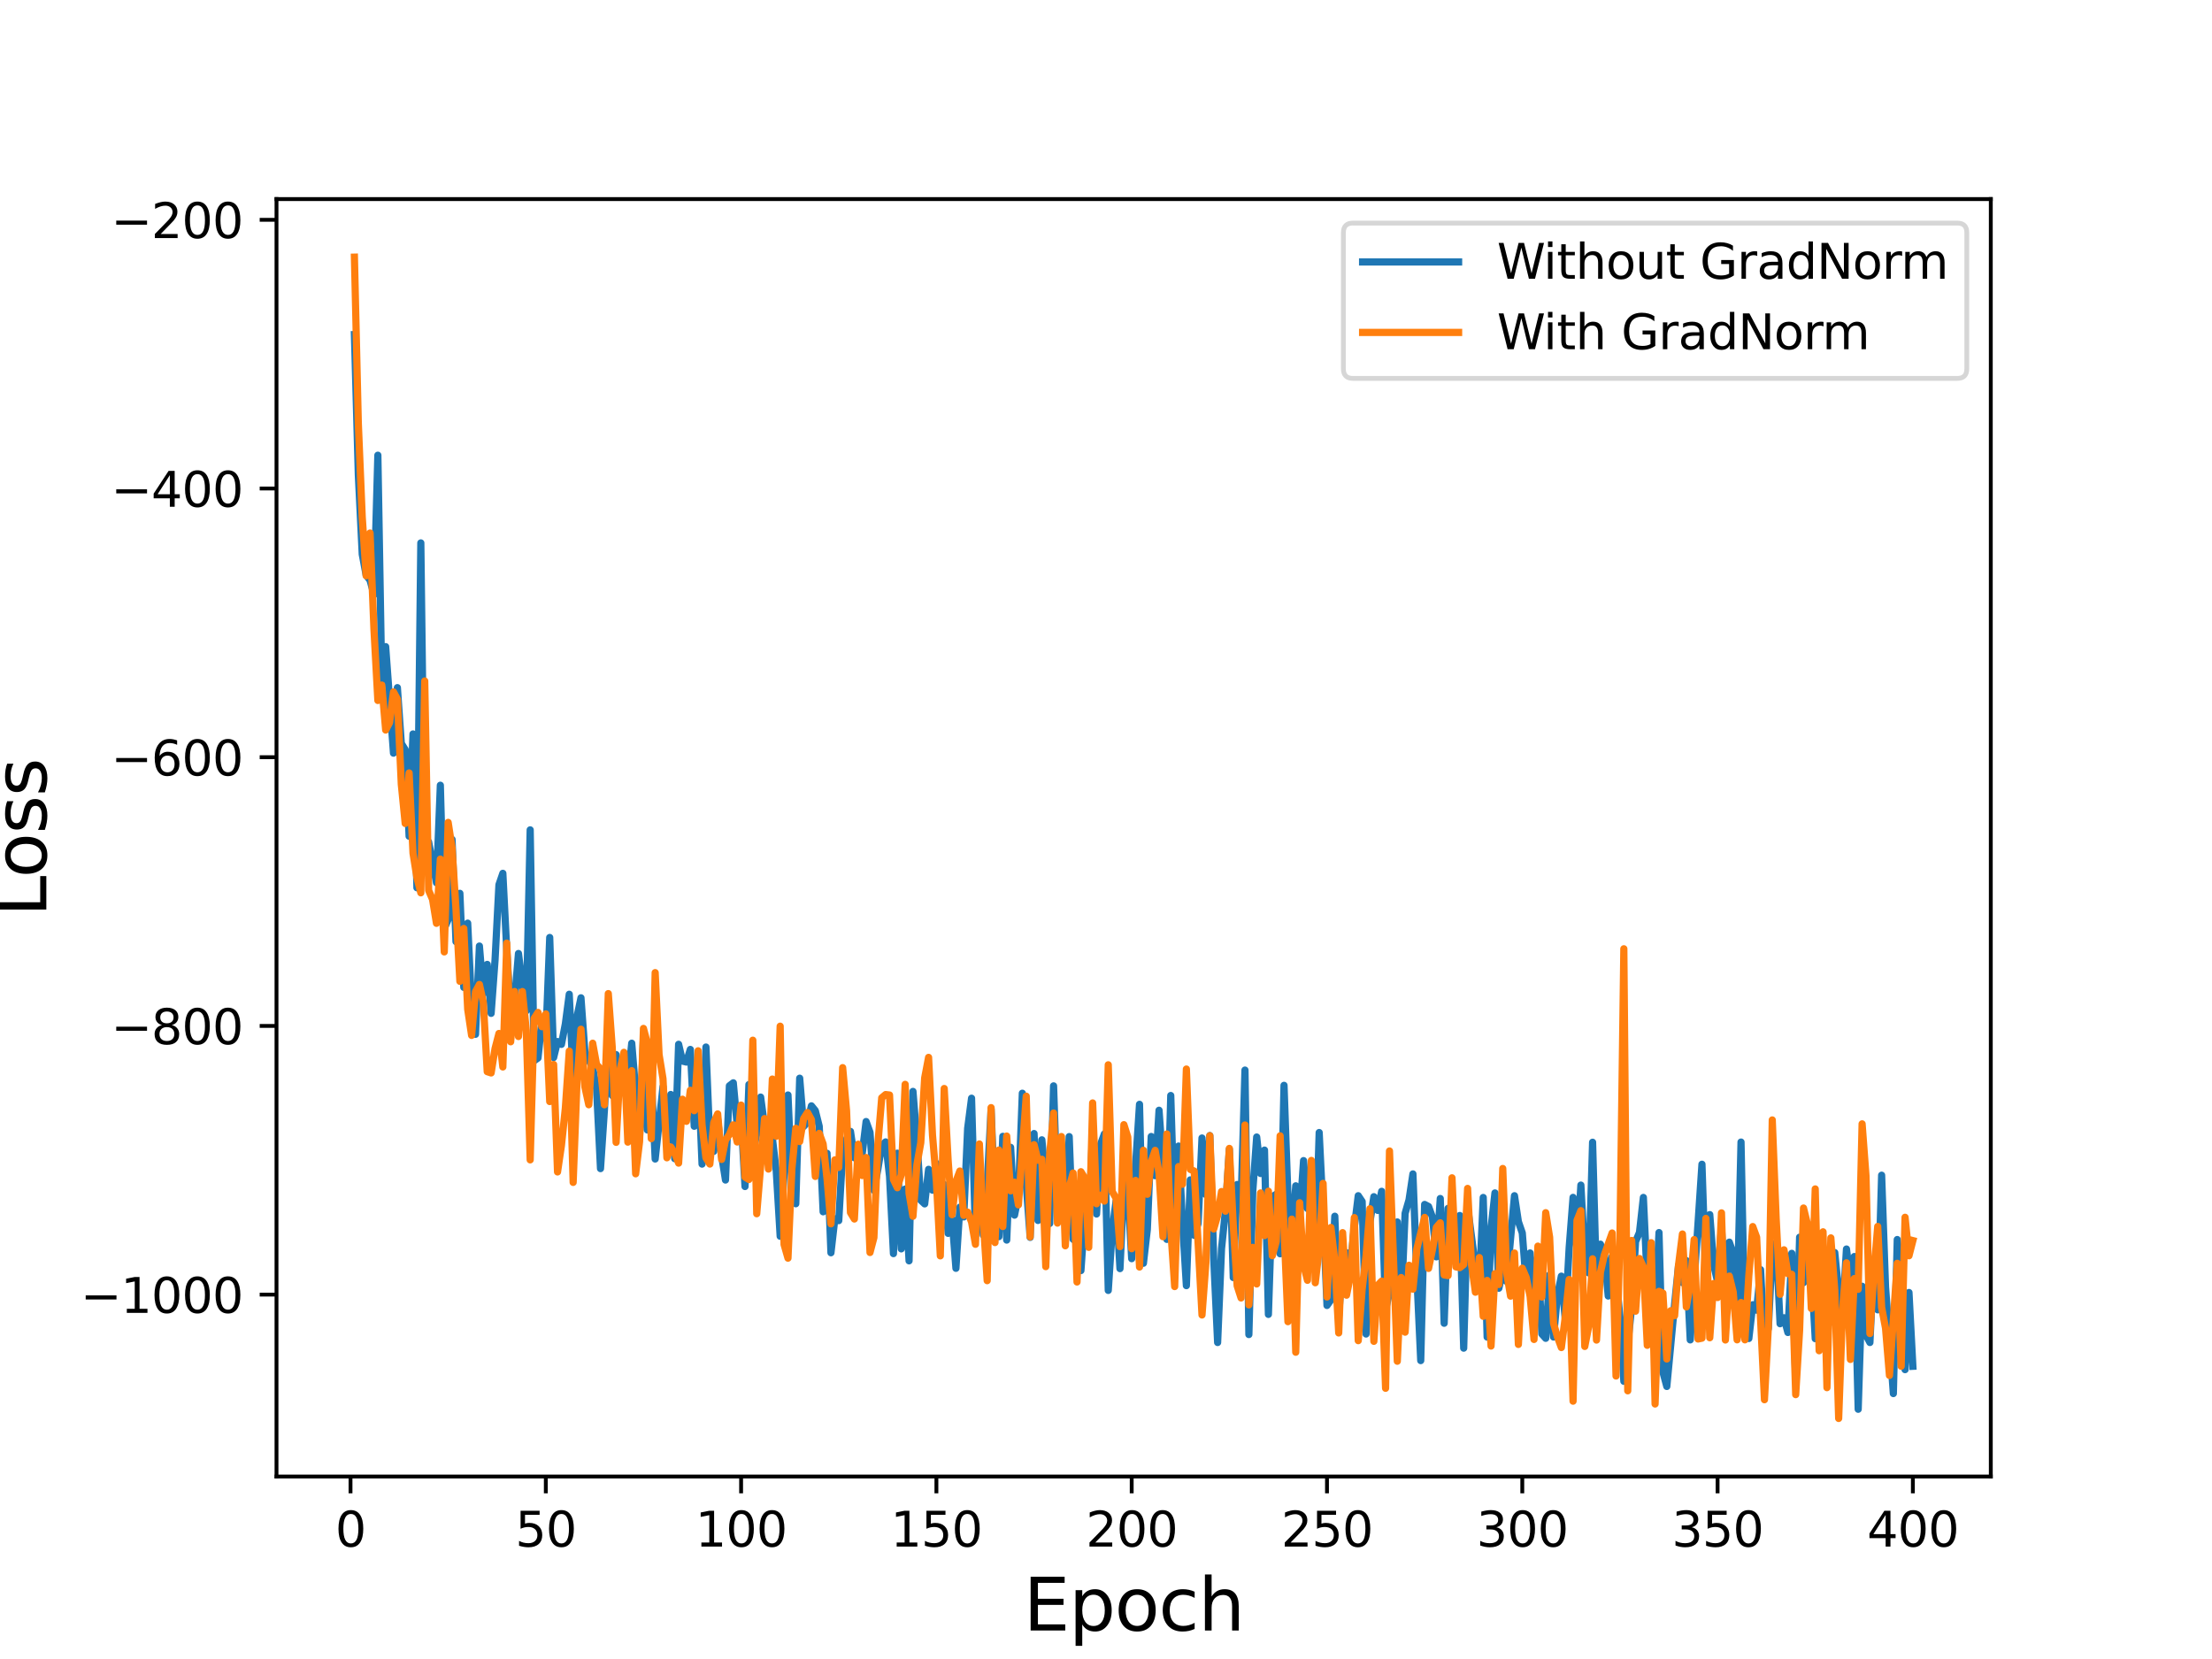 <?xml version="1.0" encoding="utf-8" standalone="no"?>
<!DOCTYPE svg PUBLIC "-//W3C//DTD SVG 1.1//EN"
  "http://www.w3.org/Graphics/SVG/1.1/DTD/svg11.dtd">
<svg height="345.6pt" version="1.1" viewBox="0 0 460.8 345.6" width="460.8pt" xmlns="http://www.w3.org/2000/svg" xmlns:xlink="http://www.w3.org/1999/xlink">
 <defs>
  <style type="text/css">*{stroke-linecap:butt;stroke-linejoin:round;}</style>
 </defs>
 <g id="figure_1">
  <g id="patch_1">
   <path d="M 0 345.6 
L 460.8 345.6 
L 460.8 0 
L 0 0 
z
" style="fill:#ffffff;"/>
  </g>
  <g id="axes_1">
   <g id="patch_2">
    <path d="M 57.6 307.584 
L 414.72 307.584 
L 414.72 41.472 
L 57.6 41.472 
z
" style="fill:#ffffff;"/>
   </g>
   <g id="matplotlib.axis_1">
    <g id="xtick_1">
     <g id="line2d_1">
      <defs>
       <path d="M 0 0 
L 0 3.5 
" id="mf16bfd5476" style="stroke:#000000;stroke-width:0.8;"/>
      </defs>
      <g>
       <use style="stroke:#000000;stroke-width:0.8;" x="73.019" xlink:href="#mf16bfd5476" y="307.584"/>
      </g>
     </g>
     <g id="text_1">
      <!-- 0 -->
      <g transform="translate(69.838 322.182)scale(0.1 -0.1)">
       <defs>
        <path d="M 2034 4250 
Q 1547 4250 1301 3770 
Q 1056 3291 1056 2328 
Q 1056 1369 1301 889 
Q 1547 409 2034 409 
Q 2525 409 2770 889 
Q 3016 1369 3016 2328 
Q 3016 3291 2770 3770 
Q 2525 4250 2034 4250 
z
M 2034 4750 
Q 2819 4750 3233 4129 
Q 3647 3509 3647 2328 
Q 3647 1150 3233 529 
Q 2819 -91 2034 -91 
Q 1250 -91 836 529 
Q 422 1150 422 2328 
Q 422 3509 836 4129 
Q 1250 4750 2034 4750 
z
" id="DejaVuSans-30" transform="scale(0.016)"/>
       </defs>
       <use xlink:href="#DejaVuSans-30"/>
      </g>
     </g>
    </g>
    <g id="xtick_2">
     <g id="line2d_2">
      <g>
       <use style="stroke:#000000;stroke-width:0.8;" x="113.703" xlink:href="#mf16bfd5476" y="307.584"/>
      </g>
     </g>
     <g id="text_2">
      <!-- 50 -->
      <g transform="translate(107.34 322.182)scale(0.1 -0.1)">
       <defs>
        <path d="M 691 4666 
L 3169 4666 
L 3169 4134 
L 1269 4134 
L 1269 2991 
Q 1406 3038 1543 3061 
Q 1681 3084 1819 3084 
Q 2600 3084 3056 2656 
Q 3513 2228 3513 1497 
Q 3513 744 3044 326 
Q 2575 -91 1722 -91 
Q 1428 -91 1123 -41 
Q 819 9 494 109 
L 494 744 
Q 775 591 1075 516 
Q 1375 441 1709 441 
Q 2250 441 2565 725 
Q 2881 1009 2881 1497 
Q 2881 1984 2565 2268 
Q 2250 2553 1709 2553 
Q 1456 2553 1204 2497 
Q 953 2441 691 2322 
L 691 4666 
z
" id="DejaVuSans-35" transform="scale(0.016)"/>
       </defs>
       <use xlink:href="#DejaVuSans-35"/>
       <use x="63.623" xlink:href="#DejaVuSans-30"/>
      </g>
     </g>
    </g>
    <g id="xtick_3">
     <g id="line2d_3">
      <g>
       <use style="stroke:#000000;stroke-width:0.8;" x="154.386" xlink:href="#mf16bfd5476" y="307.584"/>
      </g>
     </g>
     <g id="text_3">
      <!-- 100 -->
      <g transform="translate(144.842 322.182)scale(0.1 -0.1)">
       <defs>
        <path d="M 794 531 
L 1825 531 
L 1825 4091 
L 703 3866 
L 703 4441 
L 1819 4666 
L 2450 4666 
L 2450 531 
L 3481 531 
L 3481 0 
L 794 0 
L 794 531 
z
" id="DejaVuSans-31" transform="scale(0.016)"/>
       </defs>
       <use xlink:href="#DejaVuSans-31"/>
       <use x="63.623" xlink:href="#DejaVuSans-30"/>
       <use x="127.246" xlink:href="#DejaVuSans-30"/>
      </g>
     </g>
    </g>
    <g id="xtick_4">
     <g id="line2d_4">
      <g>
       <use style="stroke:#000000;stroke-width:0.8;" x="195.07" xlink:href="#mf16bfd5476" y="307.584"/>
      </g>
     </g>
     <g id="text_4">
      <!-- 150 -->
      <g transform="translate(185.526 322.182)scale(0.1 -0.1)">
       <use xlink:href="#DejaVuSans-31"/>
       <use x="63.623" xlink:href="#DejaVuSans-35"/>
       <use x="127.246" xlink:href="#DejaVuSans-30"/>
      </g>
     </g>
    </g>
    <g id="xtick_5">
     <g id="line2d_5">
      <g>
       <use style="stroke:#000000;stroke-width:0.8;" x="235.753" xlink:href="#mf16bfd5476" y="307.584"/>
      </g>
     </g>
     <g id="text_5">
      <!-- 200 -->
      <g transform="translate(226.209 322.182)scale(0.1 -0.1)">
       <defs>
        <path d="M 1228 531 
L 3431 531 
L 3431 0 
L 469 0 
L 469 531 
Q 828 903 1448 1529 
Q 2069 2156 2228 2338 
Q 2531 2678 2651 2914 
Q 2772 3150 2772 3378 
Q 2772 3750 2511 3984 
Q 2250 4219 1831 4219 
Q 1534 4219 1204 4116 
Q 875 4013 500 3803 
L 500 4441 
Q 881 4594 1212 4672 
Q 1544 4750 1819 4750 
Q 2544 4750 2975 4387 
Q 3406 4025 3406 3419 
Q 3406 3131 3298 2873 
Q 3191 2616 2906 2266 
Q 2828 2175 2409 1742 
Q 1991 1309 1228 531 
z
" id="DejaVuSans-32" transform="scale(0.016)"/>
       </defs>
       <use xlink:href="#DejaVuSans-32"/>
       <use x="63.623" xlink:href="#DejaVuSans-30"/>
       <use x="127.246" xlink:href="#DejaVuSans-30"/>
      </g>
     </g>
    </g>
    <g id="xtick_6">
     <g id="line2d_6">
      <g>
       <use style="stroke:#000000;stroke-width:0.8;" x="276.437" xlink:href="#mf16bfd5476" y="307.584"/>
      </g>
     </g>
     <g id="text_6">
      <!-- 250 -->
      <g transform="translate(266.893 322.182)scale(0.1 -0.1)">
       <use xlink:href="#DejaVuSans-32"/>
       <use x="63.623" xlink:href="#DejaVuSans-35"/>
       <use x="127.246" xlink:href="#DejaVuSans-30"/>
      </g>
     </g>
    </g>
    <g id="xtick_7">
     <g id="line2d_7">
      <g>
       <use style="stroke:#000000;stroke-width:0.8;" x="317.12" xlink:href="#mf16bfd5476" y="307.584"/>
      </g>
     </g>
     <g id="text_7">
      <!-- 300 -->
      <g transform="translate(307.576 322.182)scale(0.1 -0.1)">
       <defs>
        <path d="M 2597 2516 
Q 3050 2419 3304 2112 
Q 3559 1806 3559 1356 
Q 3559 666 3084 287 
Q 2609 -91 1734 -91 
Q 1441 -91 1130 -33 
Q 819 25 488 141 
L 488 750 
Q 750 597 1062 519 
Q 1375 441 1716 441 
Q 2309 441 2620 675 
Q 2931 909 2931 1356 
Q 2931 1769 2642 2001 
Q 2353 2234 1838 2234 
L 1294 2234 
L 1294 2753 
L 1863 2753 
Q 2328 2753 2575 2939 
Q 2822 3125 2822 3475 
Q 2822 3834 2567 4026 
Q 2313 4219 1838 4219 
Q 1578 4219 1281 4162 
Q 984 4106 628 3988 
L 628 4550 
Q 988 4650 1302 4700 
Q 1616 4750 1894 4750 
Q 2613 4750 3031 4423 
Q 3450 4097 3450 3541 
Q 3450 3153 3228 2886 
Q 3006 2619 2597 2516 
z
" id="DejaVuSans-33" transform="scale(0.016)"/>
       </defs>
       <use xlink:href="#DejaVuSans-33"/>
       <use x="63.623" xlink:href="#DejaVuSans-30"/>
       <use x="127.246" xlink:href="#DejaVuSans-30"/>
      </g>
     </g>
    </g>
    <g id="xtick_8">
     <g id="line2d_8">
      <g>
       <use style="stroke:#000000;stroke-width:0.8;" x="357.804" xlink:href="#mf16bfd5476" y="307.584"/>
      </g>
     </g>
     <g id="text_8">
      <!-- 350 -->
      <g transform="translate(348.26 322.182)scale(0.1 -0.1)">
       <use xlink:href="#DejaVuSans-33"/>
       <use x="63.623" xlink:href="#DejaVuSans-35"/>
       <use x="127.246" xlink:href="#DejaVuSans-30"/>
      </g>
     </g>
    </g>
    <g id="xtick_9">
     <g id="line2d_9">
      <g>
       <use style="stroke:#000000;stroke-width:0.8;" x="398.487" xlink:href="#mf16bfd5476" y="307.584"/>
      </g>
     </g>
     <g id="text_9">
      <!-- 400 -->
      <g transform="translate(388.944 322.182)scale(0.1 -0.1)">
       <defs>
        <path d="M 2419 4116 
L 825 1625 
L 2419 1625 
L 2419 4116 
z
M 2253 4666 
L 3047 4666 
L 3047 1625 
L 3713 1625 
L 3713 1100 
L 3047 1100 
L 3047 0 
L 2419 0 
L 2419 1100 
L 313 1100 
L 313 1709 
L 2253 4666 
z
" id="DejaVuSans-34" transform="scale(0.016)"/>
       </defs>
       <use xlink:href="#DejaVuSans-34"/>
       <use x="63.623" xlink:href="#DejaVuSans-30"/>
       <use x="127.246" xlink:href="#DejaVuSans-30"/>
      </g>
     </g>
    </g>
    <g id="text_10">
     <!-- Epoch -->
     <g transform="translate(213.194 339.66)scale(0.15 -0.15)">
      <defs>
       <path d="M 628 4666 
L 3578 4666 
L 3578 4134 
L 1259 4134 
L 1259 2753 
L 3481 2753 
L 3481 2222 
L 1259 2222 
L 1259 531 
L 3634 531 
L 3634 0 
L 628 0 
L 628 4666 
z
" id="DejaVuSans-45" transform="scale(0.016)"/>
       <path d="M 1159 525 
L 1159 -1331 
L 581 -1331 
L 581 3500 
L 1159 3500 
L 1159 2969 
Q 1341 3281 1617 3432 
Q 1894 3584 2278 3584 
Q 2916 3584 3314 3078 
Q 3713 2572 3713 1747 
Q 3713 922 3314 415 
Q 2916 -91 2278 -91 
Q 1894 -91 1617 61 
Q 1341 213 1159 525 
z
M 3116 1747 
Q 3116 2381 2855 2742 
Q 2594 3103 2138 3103 
Q 1681 3103 1420 2742 
Q 1159 2381 1159 1747 
Q 1159 1113 1420 752 
Q 1681 391 2138 391 
Q 2594 391 2855 752 
Q 3116 1113 3116 1747 
z
" id="DejaVuSans-70" transform="scale(0.016)"/>
       <path d="M 1959 3097 
Q 1497 3097 1228 2736 
Q 959 2375 959 1747 
Q 959 1119 1226 758 
Q 1494 397 1959 397 
Q 2419 397 2687 759 
Q 2956 1122 2956 1747 
Q 2956 2369 2687 2733 
Q 2419 3097 1959 3097 
z
M 1959 3584 
Q 2709 3584 3137 3096 
Q 3566 2609 3566 1747 
Q 3566 888 3137 398 
Q 2709 -91 1959 -91 
Q 1206 -91 779 398 
Q 353 888 353 1747 
Q 353 2609 779 3096 
Q 1206 3584 1959 3584 
z
" id="DejaVuSans-6f" transform="scale(0.016)"/>
       <path d="M 3122 3366 
L 3122 2828 
Q 2878 2963 2633 3030 
Q 2388 3097 2138 3097 
Q 1578 3097 1268 2742 
Q 959 2388 959 1747 
Q 959 1106 1268 751 
Q 1578 397 2138 397 
Q 2388 397 2633 464 
Q 2878 531 3122 666 
L 3122 134 
Q 2881 22 2623 -34 
Q 2366 -91 2075 -91 
Q 1284 -91 818 406 
Q 353 903 353 1747 
Q 353 2603 823 3093 
Q 1294 3584 2113 3584 
Q 2378 3584 2631 3529 
Q 2884 3475 3122 3366 
z
" id="DejaVuSans-63" transform="scale(0.016)"/>
       <path d="M 3513 2113 
L 3513 0 
L 2938 0 
L 2938 2094 
Q 2938 2591 2744 2837 
Q 2550 3084 2163 3084 
Q 1697 3084 1428 2787 
Q 1159 2491 1159 1978 
L 1159 0 
L 581 0 
L 581 4863 
L 1159 4863 
L 1159 2956 
Q 1366 3272 1645 3428 
Q 1925 3584 2291 3584 
Q 2894 3584 3203 3211 
Q 3513 2838 3513 2113 
z
" id="DejaVuSans-68" transform="scale(0.016)"/>
      </defs>
      <use xlink:href="#DejaVuSans-45"/>
      <use x="63.184" xlink:href="#DejaVuSans-70"/>
      <use x="126.66" xlink:href="#DejaVuSans-6f"/>
      <use x="187.842" xlink:href="#DejaVuSans-63"/>
      <use x="242.822" xlink:href="#DejaVuSans-68"/>
     </g>
    </g>
   </g>
   <g id="matplotlib.axis_2">
    <g id="ytick_1">
     <g id="line2d_10">
      <defs>
       <path d="M 0 0 
L -3.5 0 
" id="m3d5b4e19bf" style="stroke:#000000;stroke-width:0.8;"/>
      </defs>
      <g>
       <use style="stroke:#000000;stroke-width:0.8;" x="57.6" xlink:href="#m3d5b4e19bf" y="269.691"/>
      </g>
     </g>
     <g id="text_11">
      <!-- −1000 -->
      <g transform="translate(16.77 273.49)scale(0.1 -0.1)">
       <defs>
        <path d="M 678 2272 
L 4684 2272 
L 4684 1741 
L 678 1741 
L 678 2272 
z
" id="DejaVuSans-2212" transform="scale(0.016)"/>
       </defs>
       <use xlink:href="#DejaVuSans-2212"/>
       <use x="83.789" xlink:href="#DejaVuSans-31"/>
       <use x="147.412" xlink:href="#DejaVuSans-30"/>
       <use x="211.035" xlink:href="#DejaVuSans-30"/>
       <use x="274.658" xlink:href="#DejaVuSans-30"/>
      </g>
     </g>
    </g>
    <g id="ytick_2">
     <g id="line2d_11">
      <g>
       <use style="stroke:#000000;stroke-width:0.8;" x="57.6" xlink:href="#m3d5b4e19bf" y="213.716"/>
      </g>
     </g>
     <g id="text_12">
      <!-- −800 -->
      <g transform="translate(23.133 217.515)scale(0.1 -0.1)">
       <defs>
        <path d="M 2034 2216 
Q 1584 2216 1326 1975 
Q 1069 1734 1069 1313 
Q 1069 891 1326 650 
Q 1584 409 2034 409 
Q 2484 409 2743 651 
Q 3003 894 3003 1313 
Q 3003 1734 2745 1975 
Q 2488 2216 2034 2216 
z
M 1403 2484 
Q 997 2584 770 2862 
Q 544 3141 544 3541 
Q 544 4100 942 4425 
Q 1341 4750 2034 4750 
Q 2731 4750 3128 4425 
Q 3525 4100 3525 3541 
Q 3525 3141 3298 2862 
Q 3072 2584 2669 2484 
Q 3125 2378 3379 2068 
Q 3634 1759 3634 1313 
Q 3634 634 3220 271 
Q 2806 -91 2034 -91 
Q 1263 -91 848 271 
Q 434 634 434 1313 
Q 434 1759 690 2068 
Q 947 2378 1403 2484 
z
M 1172 3481 
Q 1172 3119 1398 2916 
Q 1625 2713 2034 2713 
Q 2441 2713 2670 2916 
Q 2900 3119 2900 3481 
Q 2900 3844 2670 4047 
Q 2441 4250 2034 4250 
Q 1625 4250 1398 4047 
Q 1172 3844 1172 3481 
z
" id="DejaVuSans-38" transform="scale(0.016)"/>
       </defs>
       <use xlink:href="#DejaVuSans-2212"/>
       <use x="83.789" xlink:href="#DejaVuSans-38"/>
       <use x="147.412" xlink:href="#DejaVuSans-30"/>
       <use x="211.035" xlink:href="#DejaVuSans-30"/>
      </g>
     </g>
    </g>
    <g id="ytick_3">
     <g id="line2d_12">
      <g>
       <use style="stroke:#000000;stroke-width:0.8;" x="57.6" xlink:href="#m3d5b4e19bf" y="157.742"/>
      </g>
     </g>
     <g id="text_13">
      <!-- −600 -->
      <g transform="translate(23.133 161.541)scale(0.1 -0.1)">
       <defs>
        <path d="M 2113 2584 
Q 1688 2584 1439 2293 
Q 1191 2003 1191 1497 
Q 1191 994 1439 701 
Q 1688 409 2113 409 
Q 2538 409 2786 701 
Q 3034 994 3034 1497 
Q 3034 2003 2786 2293 
Q 2538 2584 2113 2584 
z
M 3366 4563 
L 3366 3988 
Q 3128 4100 2886 4159 
Q 2644 4219 2406 4219 
Q 1781 4219 1451 3797 
Q 1122 3375 1075 2522 
Q 1259 2794 1537 2939 
Q 1816 3084 2150 3084 
Q 2853 3084 3261 2657 
Q 3669 2231 3669 1497 
Q 3669 778 3244 343 
Q 2819 -91 2113 -91 
Q 1303 -91 875 529 
Q 447 1150 447 2328 
Q 447 3434 972 4092 
Q 1497 4750 2381 4750 
Q 2619 4750 2861 4703 
Q 3103 4656 3366 4563 
z
" id="DejaVuSans-36" transform="scale(0.016)"/>
       </defs>
       <use xlink:href="#DejaVuSans-2212"/>
       <use x="83.789" xlink:href="#DejaVuSans-36"/>
       <use x="147.412" xlink:href="#DejaVuSans-30"/>
       <use x="211.035" xlink:href="#DejaVuSans-30"/>
      </g>
     </g>
    </g>
    <g id="ytick_4">
     <g id="line2d_13">
      <g>
       <use style="stroke:#000000;stroke-width:0.8;" x="57.6" xlink:href="#m3d5b4e19bf" y="101.767"/>
      </g>
     </g>
     <g id="text_14">
      <!-- −400 -->
      <g transform="translate(23.133 105.566)scale(0.1 -0.1)">
       <use xlink:href="#DejaVuSans-2212"/>
       <use x="83.789" xlink:href="#DejaVuSans-34"/>
       <use x="147.412" xlink:href="#DejaVuSans-30"/>
       <use x="211.035" xlink:href="#DejaVuSans-30"/>
      </g>
     </g>
    </g>
    <g id="ytick_5">
     <g id="line2d_14">
      <g>
       <use style="stroke:#000000;stroke-width:0.8;" x="57.6" xlink:href="#m3d5b4e19bf" y="45.793"/>
      </g>
     </g>
     <g id="text_15">
      <!-- −200 -->
      <g transform="translate(23.133 49.592)scale(0.1 -0.1)">
       <use xlink:href="#DejaVuSans-2212"/>
       <use x="83.789" xlink:href="#DejaVuSans-32"/>
       <use x="147.412" xlink:href="#DejaVuSans-30"/>
       <use x="211.035" xlink:href="#DejaVuSans-30"/>
      </g>
     </g>
    </g>
    <g id="text_16">
     <!-- Loss -->
     <g transform="translate(9.651 190.979)rotate(-90)scale(0.15 -0.15)">
      <defs>
       <path d="M 628 4666 
L 1259 4666 
L 1259 531 
L 3531 531 
L 3531 0 
L 628 0 
L 628 4666 
z
" id="DejaVuSans-4c" transform="scale(0.016)"/>
       <path d="M 2834 3397 
L 2834 2853 
Q 2591 2978 2328 3040 
Q 2066 3103 1784 3103 
Q 1356 3103 1142 2972 
Q 928 2841 928 2578 
Q 928 2378 1081 2264 
Q 1234 2150 1697 2047 
L 1894 2003 
Q 2506 1872 2764 1633 
Q 3022 1394 3022 966 
Q 3022 478 2636 193 
Q 2250 -91 1575 -91 
Q 1294 -91 989 -36 
Q 684 19 347 128 
L 347 722 
Q 666 556 975 473 
Q 1284 391 1588 391 
Q 1994 391 2212 530 
Q 2431 669 2431 922 
Q 2431 1156 2273 1281 
Q 2116 1406 1581 1522 
L 1381 1569 
Q 847 1681 609 1914 
Q 372 2147 372 2553 
Q 372 3047 722 3315 
Q 1072 3584 1716 3584 
Q 2034 3584 2315 3537 
Q 2597 3491 2834 3397 
z
" id="DejaVuSans-73" transform="scale(0.016)"/>
      </defs>
      <use xlink:href="#DejaVuSans-4c"/>
      <use x="53.963" xlink:href="#DejaVuSans-6f"/>
      <use x="115.145" xlink:href="#DejaVuSans-73"/>
      <use x="167.244" xlink:href="#DejaVuSans-73"/>
     </g>
    </g>
   </g>
   <g id="line2d_15">
    <path clip-path="url(#pa9c8efde45)" d="M 73.833 69.703 
L 74.646 98.928 
L 75.46 115.464 
L 76.274 119.809 
L 77.087 120.875 
L 77.901 123.872 
L 78.715 94.829 
L 79.528 141.781 
L 80.342 134.712 
L 81.969 156.894 
L 82.783 143.25 
L 83.597 154.865 
L 84.41 156.163 
L 85.224 174.203 
L 86.038 152.895 
L 86.851 184.935 
L 87.665 113.099 
L 88.479 177.889 
L 89.292 175.381 
L 90.92 183.895 
L 91.733 163.58 
L 92.547 193.459 
L 93.361 191.542 
L 94.174 174.87 
L 94.988 196.157 
L 95.802 186.097 
L 96.616 205.685 
L 97.429 192.309 
L 98.243 209.411 
L 99.057 215.464 
L 99.87 197.078 
L 100.684 206.941 
L 101.498 200.903 
L 102.311 211.102 
L 103.125 200.017 
L 103.939 184.302 
L 104.752 181.929 
L 105.566 197.895 
L 106.38 211.497 
L 107.193 208.36 
L 108.007 198.63 
L 108.821 205.138 
L 109.634 210.576 
L 110.448 172.875 
L 111.262 220.971 
L 112.075 220.396 
L 112.889 212.659 
L 113.703 216.361 
L 114.516 195.294 
L 115.33 220.305 
L 116.144 216.966 
L 116.957 217.559 
L 117.771 213.305 
L 118.585 207.119 
L 119.398 224.299 
L 120.212 211.747 
L 121.026 207.864 
L 121.839 219.029 
L 122.653 220.832 
L 123.467 222.328 
L 124.28 226.899 
L 125.094 243.445 
L 125.908 231.292 
L 126.721 215.572 
L 127.535 228.214 
L 128.349 219.698 
L 129.162 226.487 
L 129.976 223.48 
L 130.79 225.175 
L 131.603 217.321 
L 133.231 237.177 
L 134.044 216.006 
L 134.858 235.391 
L 135.672 224.368 
L 136.485 241.443 
L 138.113 226.381 
L 138.926 237.788 
L 139.74 228 
L 140.554 241.37 
L 141.367 217.545 
L 142.181 221.045 
L 142.995 221.251 
L 143.808 218.616 
L 144.622 234.62 
L 145.436 223.018 
L 146.249 242.505 
L 147.063 218.118 
L 147.877 238.017 
L 148.69 239.848 
L 149.504 233.15 
L 150.318 240.686 
L 151.131 245.822 
L 151.945 226.192 
L 152.759 225.57 
L 153.572 234.41 
L 154.386 232.889 
L 155.2 247.174 
L 156.013 225.932 
L 156.827 240.312 
L 157.641 236.16 
L 158.454 228.544 
L 159.268 234.584 
L 160.082 236.079 
L 160.895 237.056 
L 161.709 243.943 
L 162.523 257.535 
L 163.336 244.57 
L 164.15 228.105 
L 164.964 246.646 
L 165.777 250.76 
L 166.591 224.61 
L 167.405 234.666 
L 168.219 233.792 
L 169.032 230.37 
L 169.846 231.368 
L 170.66 234.634 
L 171.473 252.438 
L 172.287 240.255 
L 173.101 260.972 
L 173.914 253.882 
L 174.728 254.283 
L 175.542 240.026 
L 176.355 237.263 
L 177.169 235.695 
L 177.983 241.188 
L 178.796 241.049 
L 179.61 240.338 
L 180.424 233.635 
L 181.237 235.891 
L 182.051 247.977 
L 182.865 243.609 
L 183.678 238.622 
L 184.492 237.881 
L 185.306 245.038 
L 186.119 261.154 
L 186.933 240.23 
L 187.747 260.159 
L 188.56 247.698 
L 189.374 262.654 
L 190.188 227.361 
L 191.001 237.527 
L 191.815 250.029 
L 192.629 250.791 
L 193.442 243.592 
L 194.256 247.935 
L 195.07 242.371 
L 195.883 250.492 
L 196.697 246.75 
L 197.511 256.932 
L 198.324 253.767 
L 199.138 264.213 
L 199.952 251.48 
L 200.765 253.507 
L 201.579 235.06 
L 202.393 228.778 
L 203.206 257.389 
L 204.02 244.796 
L 204.834 257.289 
L 205.647 246.896 
L 206.461 231.069 
L 207.275 251.245 
L 208.088 257.618 
L 208.902 236.722 
L 209.716 258.33 
L 210.529 239.008 
L 211.343 253.137 
L 212.157 249.114 
L 212.97 227.737 
L 213.784 246.709 
L 214.598 257.773 
L 215.411 236.137 
L 216.225 254.244 
L 217.039 237.445 
L 218.666 254.879 
L 219.48 226.206 
L 220.293 250.396 
L 221.107 247.023 
L 221.921 253.199 
L 222.734 236.777 
L 223.548 258.158 
L 224.362 258.69 
L 225.175 264.685 
L 225.989 253.098 
L 226.803 254.791 
L 227.616 235.741 
L 228.43 252.9 
L 229.244 238.459 
L 230.057 236.221 
L 230.871 268.817 
L 231.685 256.457 
L 232.498 250.182 
L 233.312 264.276 
L 234.126 246.497 
L 234.939 247.867 
L 235.753 262.203 
L 236.567 242.674 
L 237.381 230.049 
L 238.194 263.158 
L 239.008 256.134 
L 239.822 236.751 
L 240.635 244.922 
L 241.449 231.286 
L 242.263 242.716 
L 243.076 258.187 
L 243.89 228.215 
L 244.704 254.721 
L 245.517 238.745 
L 246.331 254.594 
L 247.145 267.824 
L 247.958 245.79 
L 248.772 257.346 
L 249.586 254.888 
L 250.399 237.067 
L 251.213 248.862 
L 252.027 236.558 
L 252.84 262.228 
L 253.654 279.67 
L 254.468 260.102 
L 255.281 252.196 
L 256.095 239.434 
L 256.909 266.138 
L 257.722 246.755 
L 258.536 250.705 
L 259.35 222.918 
L 260.163 278.011 
L 260.977 248.092 
L 261.791 236.862 
L 262.604 244.46 
L 263.418 239.585 
L 264.232 273.812 
L 265.045 249.302 
L 265.859 248.777 
L 266.673 261.186 
L 267.486 226.095 
L 268.3 249.24 
L 269.114 257.472 
L 269.927 247.028 
L 270.741 253.604 
L 271.555 241.778 
L 272.368 251.772 
L 273.182 251.396 
L 273.996 262.314 
L 274.809 235.924 
L 275.623 252.444 
L 276.437 271.951 
L 277.25 270.807 
L 278.064 253.361 
L 278.878 274.262 
L 279.691 262.469 
L 280.505 260.954 
L 281.319 263.59 
L 282.132 255.711 
L 282.946 249.087 
L 283.76 250.304 
L 284.573 277.9 
L 285.387 254.571 
L 286.201 249.291 
L 287.014 252.152 
L 287.828 248.173 
L 288.642 272.845 
L 289.455 269.179 
L 290.269 264.017 
L 291.083 254.555 
L 291.896 272.037 
L 292.71 252.768 
L 293.524 249.96 
L 294.337 244.548 
L 295.151 265.691 
L 295.965 283.435 
L 296.778 250.909 
L 297.592 251.339 
L 298.406 253.581 
L 299.219 261.828 
L 300.033 249.67 
L 300.847 275.66 
L 301.66 251.721 
L 302.474 256.569 
L 303.288 259.919 
L 304.101 253.21 
L 304.915 280.845 
L 305.729 251.429 
L 307.356 263.834 
L 308.17 268.07 
L 308.984 249.454 
L 309.797 278.535 
L 310.611 255.853 
L 311.425 248.509 
L 312.238 268.362 
L 313.052 264.861 
L 313.866 266.952 
L 315.493 249.088 
L 316.307 254.492 
L 317.12 256.848 
L 317.934 267.429 
L 318.748 261.015 
L 319.561 272.061 
L 320.375 261.47 
L 321.189 277.887 
L 322.002 278.795 
L 322.816 265.564 
L 323.63 278.527 
L 324.443 269.809 
L 325.257 265.844 
L 326.071 274.837 
L 326.884 259.921 
L 327.698 249.435 
L 328.512 260.356 
L 329.325 246.878 
L 330.139 262.077 
L 330.953 265.166 
L 331.766 237.95 
L 332.58 267.558 
L 333.394 259.182 
L 334.207 261.119 
L 335.021 269.982 
L 335.835 261.767 
L 336.648 266.275 
L 337.462 274.252 
L 338.276 287.749 
L 339.903 272.272 
L 340.717 258.657 
L 341.53 256.744 
L 342.344 249.448 
L 343.158 266.886 
L 343.971 260.663 
L 344.785 273.369 
L 345.599 256.764 
L 346.412 285.809 
L 347.226 288.824 
L 348.853 271.645 
L 349.667 263.614 
L 350.481 267.198 
L 351.294 262.601 
L 352.108 279.125 
L 354.549 242.531 
L 355.363 267.025 
L 356.176 253.026 
L 356.99 263.534 
L 357.804 266.983 
L 358.617 255.571 
L 359.431 270.961 
L 360.245 258.762 
L 361.058 261.099 
L 361.872 272.295 
L 362.686 237.911 
L 363.499 277.706 
L 364.313 278.833 
L 365.127 271.797 
L 365.94 272.935 
L 366.754 264.493 
L 367.568 279.791 
L 368.381 276.707 
L 369.195 260.437 
L 370.009 258.854 
L 370.822 275.756 
L 371.636 274.516 
L 372.45 277.582 
L 373.263 261.095 
L 374.077 287.594 
L 374.891 257.733 
L 375.704 267.201 
L 376.518 254.918 
L 377.332 264.414 
L 378.146 278.869 
L 378.959 263.394 
L 379.773 268.3 
L 380.587 269.279 
L 381.4 275.417 
L 382.214 260.932 
L 383.028 268.998 
L 383.841 273.447 
L 384.655 260.193 
L 385.469 266.878 
L 386.282 261.756 
L 387.096 293.572 
L 387.91 267.947 
L 388.723 278.13 
L 389.537 279.666 
L 390.351 262.787 
L 391.164 272.859 
L 391.978 244.816 
L 392.792 268.084 
L 394.419 290.305 
L 395.233 258.217 
L 396.046 265.754 
L 396.86 285.32 
L 397.674 269.252 
L 398.487 284.625 
L 398.487 284.625 
" style="fill:none;stroke:#1f77b4;stroke-linecap:square;stroke-width:1.5;"/>
   </g>
   <g id="line2d_16">
    <path clip-path="url(#pa9c8efde45)" d="M 73.833 53.568 
L 74.646 88.219 
L 75.46 107.71 
L 76.274 119.944 
L 77.087 111.04 
L 77.901 131.133 
L 78.715 145.922 
L 79.528 142.713 
L 80.342 152.08 
L 81.156 150.527 
L 81.969 144.143 
L 82.783 145.648 
L 83.597 163.358 
L 84.41 171.544 
L 85.224 161.024 
L 86.038 177.736 
L 86.851 182.841 
L 87.665 185.99 
L 88.479 141.859 
L 89.292 185.477 
L 90.106 187.356 
L 90.92 192.344 
L 91.733 178.972 
L 92.547 198.301 
L 93.361 171.321 
L 94.174 176.635 
L 94.988 189.348 
L 95.802 204.432 
L 96.616 193.425 
L 97.429 210.252 
L 98.243 215.694 
L 99.057 206.583 
L 99.87 205.078 
L 100.684 208.793 
L 101.498 223.25 
L 102.311 223.515 
L 103.125 218.429 
L 103.939 215.289 
L 104.752 222.267 
L 105.566 196.47 
L 106.38 217.023 
L 107.193 206.554 
L 108.007 215.924 
L 108.821 206.562 
L 109.634 214.619 
L 110.448 241.622 
L 111.262 212.165 
L 112.075 210.908 
L 112.889 213.877 
L 113.703 211.22 
L 114.516 229.474 
L 115.33 221.741 
L 116.144 244.136 
L 116.957 238.628 
L 117.771 230.852 
L 118.585 218.963 
L 119.398 246.316 
L 120.212 225.15 
L 121.026 214.408 
L 121.839 226.42 
L 122.653 230.141 
L 123.467 217.318 
L 124.28 221.766 
L 125.094 222.677 
L 125.908 230.144 
L 126.721 206.982 
L 127.535 218.084 
L 128.349 237.972 
L 129.162 222.889 
L 129.976 219.218 
L 130.79 237.929 
L 131.603 223.042 
L 132.417 244.524 
L 133.231 237.844 
L 134.044 214.24 
L 134.858 217.34 
L 135.672 237.198 
L 136.485 202.614 
L 137.299 219.69 
L 138.113 224.717 
L 138.926 241.189 
L 139.74 238.934 
L 140.554 240.256 
L 141.367 242.3 
L 142.181 228.988 
L 142.995 233.593 
L 143.808 227.132 
L 144.622 231.375 
L 145.436 218.899 
L 146.249 234.301 
L 147.063 241.196 
L 147.877 242.493 
L 148.69 233.876 
L 149.504 232.044 
L 150.318 241.526 
L 151.131 237.507 
L 151.945 236.339 
L 152.759 234.319 
L 153.572 237.895 
L 154.386 230.209 
L 155.2 245.203 
L 156.013 245.71 
L 156.827 216.692 
L 157.641 252.846 
L 159.268 233.023 
L 160.082 243.54 
L 160.895 224.787 
L 161.709 236.722 
L 162.523 213.775 
L 163.336 259.258 
L 164.15 262.099 
L 164.964 243.422 
L 165.777 235.047 
L 166.591 237.805 
L 167.405 233.028 
L 168.219 231.756 
L 169.032 233.246 
L 169.846 245.073 
L 170.66 236.102 
L 171.473 238.307 
L 172.287 245.568 
L 173.101 254.945 
L 173.914 241.618 
L 174.728 243.189 
L 175.542 222.409 
L 176.355 231.386 
L 177.169 252.604 
L 177.983 253.942 
L 178.796 238.361 
L 179.61 244.878 
L 180.424 241.13 
L 181.237 260.919 
L 182.051 257.819 
L 182.865 238.465 
L 183.678 228.696 
L 184.492 228.016 
L 185.306 228.112 
L 186.119 245.721 
L 186.933 247.428 
L 187.747 244.719 
L 188.56 225.891 
L 189.374 248.585 
L 190.188 253.368 
L 191.001 242.67 
L 191.815 238.044 
L 192.629 224.537 
L 193.442 220.271 
L 194.256 236.47 
L 195.07 246.152 
L 195.883 261.621 
L 196.697 226.753 
L 197.511 241.664 
L 198.324 253.034 
L 199.138 246.131 
L 199.952 243.944 
L 200.765 253.189 
L 201.579 252.508 
L 202.393 254.564 
L 203.206 259.211 
L 204.02 238.307 
L 204.834 254.386 
L 205.647 266.786 
L 206.461 230.737 
L 207.275 258.848 
L 208.088 239.572 
L 208.902 255.514 
L 209.716 236.665 
L 210.529 248.074 
L 211.343 246.281 
L 212.157 250.995 
L 213.784 228.357 
L 214.598 257.665 
L 215.411 238.462 
L 216.225 241.697 
L 217.039 241.502 
L 217.852 263.863 
L 218.666 240.367 
L 219.48 231.868 
L 220.293 254.798 
L 221.107 236.762 
L 221.921 259.521 
L 222.734 247.323 
L 223.548 244.359 
L 224.362 267.064 
L 225.175 244.09 
L 225.989 245.433 
L 226.803 259.846 
L 227.616 229.762 
L 228.43 250.762 
L 229.244 248.976 
L 230.057 250.216 
L 230.871 221.814 
L 231.685 248.203 
L 232.498 249.611 
L 233.312 259.7 
L 234.126 234.288 
L 234.939 236.872 
L 235.753 260.128 
L 236.567 245.908 
L 237.381 263.946 
L 238.194 239.625 
L 239.008 248.787 
L 239.822 242.021 
L 240.635 239.645 
L 241.449 244.378 
L 242.263 257.629 
L 243.076 236.222 
L 243.89 256.09 
L 244.704 268.016 
L 245.517 243.021 
L 246.331 246.693 
L 247.145 222.701 
L 247.958 243.606 
L 248.772 243.954 
L 250.399 273.934 
L 251.213 263.048 
L 252.027 236.584 
L 252.84 256.016 
L 253.654 253.199 
L 254.468 248.22 
L 255.281 252.313 
L 256.095 239.232 
L 256.909 255.129 
L 257.722 267.854 
L 258.536 270.391 
L 259.35 234.359 
L 260.163 271.828 
L 260.977 259.846 
L 261.791 267.475 
L 262.604 248.512 
L 263.418 257.396 
L 264.232 248.147 
L 265.045 261.59 
L 265.859 258.622 
L 266.673 236.615 
L 268.3 275.331 
L 269.114 253.972 
L 269.927 281.693 
L 270.741 250.554 
L 271.555 263.521 
L 272.368 266.711 
L 273.182 241.739 
L 273.996 267.224 
L 274.809 260.182 
L 275.623 246.52 
L 276.437 270.183 
L 277.25 255.702 
L 278.064 262.588 
L 278.878 277.679 
L 279.691 256.782 
L 280.505 269.812 
L 281.319 265.819 
L 282.132 253.648 
L 282.946 279.285 
L 283.76 268.558 
L 284.573 261.605 
L 285.387 251.797 
L 286.201 279.421 
L 287.014 267.741 
L 287.828 266.88 
L 288.642 289.205 
L 289.455 239.769 
L 291.083 283.57 
L 291.896 266.136 
L 292.71 277.516 
L 293.524 263.577 
L 294.337 268.557 
L 295.151 260.165 
L 296.778 253.605 
L 297.592 264.233 
L 298.406 260.303 
L 299.219 255.681 
L 300.033 254.733 
L 300.847 265.589 
L 301.66 265.73 
L 302.474 245.361 
L 303.288 263.913 
L 304.101 264.069 
L 304.915 263.433 
L 305.729 247.568 
L 306.543 263.444 
L 307.356 269.191 
L 308.17 261.978 
L 308.984 274.214 
L 309.797 266.741 
L 310.611 280.406 
L 311.425 265.326 
L 312.238 267.58 
L 313.052 243.418 
L 313.866 265.106 
L 314.679 270.012 
L 315.493 261.026 
L 316.307 280.07 
L 317.12 264.188 
L 317.934 266.131 
L 318.748 270.035 
L 319.561 279.034 
L 320.375 259.59 
L 321.189 270.196 
L 322.002 252.625 
L 322.816 257.732 
L 323.63 275.677 
L 324.443 278.505 
L 325.257 280.719 
L 326.071 274.389 
L 326.884 266.544 
L 327.698 291.89 
L 328.512 254.247 
L 329.325 252.206 
L 330.139 280.489 
L 330.953 276.325 
L 331.766 262.236 
L 332.58 279.162 
L 333.394 265.061 
L 334.207 261.451 
L 335.835 256.857 
L 336.648 286.65 
L 337.462 258.004 
L 338.276 197.645 
L 339.089 289.731 
L 339.903 258.407 
L 340.717 273.146 
L 341.53 262.169 
L 342.344 263.904 
L 343.158 280.253 
L 343.971 258.874 
L 344.785 292.478 
L 345.599 269.013 
L 346.412 269.384 
L 347.226 283.097 
L 348.04 273.048 
L 348.853 274.079 
L 349.667 263.503 
L 350.481 257.066 
L 351.294 272.261 
L 352.108 267.706 
L 352.922 258.226 
L 353.735 278.939 
L 354.549 278.765 
L 355.363 253.818 
L 356.176 278.678 
L 356.99 267.379 
L 357.804 270.301 
L 358.617 252.662 
L 359.431 279.144 
L 360.245 265.843 
L 361.058 269.138 
L 361.872 279.108 
L 362.686 271.343 
L 363.499 279.113 
L 364.313 265.762 
L 365.127 255.515 
L 365.94 257.737 
L 367.568 291.589 
L 368.381 276.437 
L 369.195 233.303 
L 370.009 253.845 
L 370.822 269.627 
L 371.636 260.358 
L 372.45 265.327 
L 373.263 265.466 
L 374.077 290.524 
L 374.891 277.116 
L 375.704 251.654 
L 376.518 254.987 
L 377.332 272.578 
L 378.146 247.676 
L 378.959 281.382 
L 379.773 256.611 
L 380.587 289.074 
L 381.4 257.875 
L 382.214 268.827 
L 383.028 295.488 
L 383.841 272.867 
L 384.655 263.066 
L 385.469 283.195 
L 386.282 266.346 
L 387.096 268.591 
L 387.91 234.118 
L 388.723 244.983 
L 389.537 277.799 
L 390.351 265.166 
L 391.164 255.486 
L 391.978 272.367 
L 392.792 276.683 
L 393.605 286.528 
L 395.233 263.167 
L 396.046 284.612 
L 396.86 253.582 
L 397.674 261.598 
L 398.487 258.437 
L 398.487 258.437 
" style="fill:none;stroke:#ff7f0e;stroke-linecap:square;stroke-width:1.5;"/>
   </g>
   <g id="patch_3">
    <path d="M 57.6 307.584 
L 57.6 41.472 
" style="fill:none;stroke:#000000;stroke-linecap:square;stroke-linejoin:miter;stroke-width:0.8;"/>
   </g>
   <g id="patch_4">
    <path d="M 414.72 307.584 
L 414.72 41.472 
" style="fill:none;stroke:#000000;stroke-linecap:square;stroke-linejoin:miter;stroke-width:0.8;"/>
   </g>
   <g id="patch_5">
    <path d="M 57.6 307.584 
L 414.72 307.584 
" style="fill:none;stroke:#000000;stroke-linecap:square;stroke-linejoin:miter;stroke-width:0.8;"/>
   </g>
   <g id="patch_6">
    <path d="M 57.6 41.472 
L 414.72 41.472 
" style="fill:none;stroke:#000000;stroke-linecap:square;stroke-linejoin:miter;stroke-width:0.8;"/>
   </g>
   <g id="legend_1">
    <g id="patch_7">
     <path d="M 281.854 78.828 
L 407.72 78.828 
Q 409.72 78.828 409.72 76.828 
L 409.72 48.472 
Q 409.72 46.472 407.72 46.472 
L 281.854 46.472 
Q 279.854 46.472 279.854 48.472 
L 279.854 76.828 
Q 279.854 78.828 281.854 78.828 
z
" style="fill:#ffffff;opacity:0.8;stroke:#cccccc;stroke-linejoin:miter;"/>
    </g>
    <g id="line2d_17">
     <path d="M 283.854 54.57 
L 303.854 54.57 
" style="fill:none;stroke:#1f77b4;stroke-linecap:square;stroke-width:1.5;"/>
    </g>
    <g id="line2d_18"/>
    <g id="text_17">
     <!-- Without GradNorm -->
     <g transform="translate(311.854 58.07)scale(0.1 -0.1)">
      <defs>
       <path d="M 213 4666 
L 850 4666 
L 1831 722 
L 2809 4666 
L 3519 4666 
L 4500 722 
L 5478 4666 
L 6119 4666 
L 4947 0 
L 4153 0 
L 3169 4050 
L 2175 0 
L 1381 0 
L 213 4666 
z
" id="DejaVuSans-57" transform="scale(0.016)"/>
       <path d="M 603 3500 
L 1178 3500 
L 1178 0 
L 603 0 
L 603 3500 
z
M 603 4863 
L 1178 4863 
L 1178 4134 
L 603 4134 
L 603 4863 
z
" id="DejaVuSans-69" transform="scale(0.016)"/>
       <path d="M 1172 4494 
L 1172 3500 
L 2356 3500 
L 2356 3053 
L 1172 3053 
L 1172 1153 
Q 1172 725 1289 603 
Q 1406 481 1766 481 
L 2356 481 
L 2356 0 
L 1766 0 
Q 1100 0 847 248 
Q 594 497 594 1153 
L 594 3053 
L 172 3053 
L 172 3500 
L 594 3500 
L 594 4494 
L 1172 4494 
z
" id="DejaVuSans-74" transform="scale(0.016)"/>
       <path d="M 544 1381 
L 544 3500 
L 1119 3500 
L 1119 1403 
Q 1119 906 1312 657 
Q 1506 409 1894 409 
Q 2359 409 2629 706 
Q 2900 1003 2900 1516 
L 2900 3500 
L 3475 3500 
L 3475 0 
L 2900 0 
L 2900 538 
Q 2691 219 2414 64 
Q 2138 -91 1772 -91 
Q 1169 -91 856 284 
Q 544 659 544 1381 
z
M 1991 3584 
L 1991 3584 
z
" id="DejaVuSans-75" transform="scale(0.016)"/>
       <path id="DejaVuSans-20" transform="scale(0.016)"/>
       <path d="M 3809 666 
L 3809 1919 
L 2778 1919 
L 2778 2438 
L 4434 2438 
L 4434 434 
Q 4069 175 3628 42 
Q 3188 -91 2688 -91 
Q 1594 -91 976 548 
Q 359 1188 359 2328 
Q 359 3472 976 4111 
Q 1594 4750 2688 4750 
Q 3144 4750 3555 4637 
Q 3966 4525 4313 4306 
L 4313 3634 
Q 3963 3931 3569 4081 
Q 3175 4231 2741 4231 
Q 1884 4231 1454 3753 
Q 1025 3275 1025 2328 
Q 1025 1384 1454 906 
Q 1884 428 2741 428 
Q 3075 428 3337 486 
Q 3600 544 3809 666 
z
" id="DejaVuSans-47" transform="scale(0.016)"/>
       <path d="M 2631 2963 
Q 2534 3019 2420 3045 
Q 2306 3072 2169 3072 
Q 1681 3072 1420 2755 
Q 1159 2438 1159 1844 
L 1159 0 
L 581 0 
L 581 3500 
L 1159 3500 
L 1159 2956 
Q 1341 3275 1631 3429 
Q 1922 3584 2338 3584 
Q 2397 3584 2469 3576 
Q 2541 3569 2628 3553 
L 2631 2963 
z
" id="DejaVuSans-72" transform="scale(0.016)"/>
       <path d="M 2194 1759 
Q 1497 1759 1228 1600 
Q 959 1441 959 1056 
Q 959 750 1161 570 
Q 1363 391 1709 391 
Q 2188 391 2477 730 
Q 2766 1069 2766 1631 
L 2766 1759 
L 2194 1759 
z
M 3341 1997 
L 3341 0 
L 2766 0 
L 2766 531 
Q 2569 213 2275 61 
Q 1981 -91 1556 -91 
Q 1019 -91 701 211 
Q 384 513 384 1019 
Q 384 1609 779 1909 
Q 1175 2209 1959 2209 
L 2766 2209 
L 2766 2266 
Q 2766 2663 2505 2880 
Q 2244 3097 1772 3097 
Q 1472 3097 1187 3025 
Q 903 2953 641 2809 
L 641 3341 
Q 956 3463 1253 3523 
Q 1550 3584 1831 3584 
Q 2591 3584 2966 3190 
Q 3341 2797 3341 1997 
z
" id="DejaVuSans-61" transform="scale(0.016)"/>
       <path d="M 2906 2969 
L 2906 4863 
L 3481 4863 
L 3481 0 
L 2906 0 
L 2906 525 
Q 2725 213 2448 61 
Q 2172 -91 1784 -91 
Q 1150 -91 751 415 
Q 353 922 353 1747 
Q 353 2572 751 3078 
Q 1150 3584 1784 3584 
Q 2172 3584 2448 3432 
Q 2725 3281 2906 2969 
z
M 947 1747 
Q 947 1113 1208 752 
Q 1469 391 1925 391 
Q 2381 391 2643 752 
Q 2906 1113 2906 1747 
Q 2906 2381 2643 2742 
Q 2381 3103 1925 3103 
Q 1469 3103 1208 2742 
Q 947 2381 947 1747 
z
" id="DejaVuSans-64" transform="scale(0.016)"/>
       <path d="M 628 4666 
L 1478 4666 
L 3547 763 
L 3547 4666 
L 4159 4666 
L 4159 0 
L 3309 0 
L 1241 3903 
L 1241 0 
L 628 0 
L 628 4666 
z
" id="DejaVuSans-4e" transform="scale(0.016)"/>
       <path d="M 3328 2828 
Q 3544 3216 3844 3400 
Q 4144 3584 4550 3584 
Q 5097 3584 5394 3201 
Q 5691 2819 5691 2113 
L 5691 0 
L 5113 0 
L 5113 2094 
Q 5113 2597 4934 2840 
Q 4756 3084 4391 3084 
Q 3944 3084 3684 2787 
Q 3425 2491 3425 1978 
L 3425 0 
L 2847 0 
L 2847 2094 
Q 2847 2600 2669 2842 
Q 2491 3084 2119 3084 
Q 1678 3084 1418 2786 
Q 1159 2488 1159 1978 
L 1159 0 
L 581 0 
L 581 3500 
L 1159 3500 
L 1159 2956 
Q 1356 3278 1631 3431 
Q 1906 3584 2284 3584 
Q 2666 3584 2933 3390 
Q 3200 3197 3328 2828 
z
" id="DejaVuSans-6d" transform="scale(0.016)"/>
      </defs>
      <use xlink:href="#DejaVuSans-57"/>
      <use x="96.627" xlink:href="#DejaVuSans-69"/>
      <use x="124.41" xlink:href="#DejaVuSans-74"/>
      <use x="163.619" xlink:href="#DejaVuSans-68"/>
      <use x="226.998" xlink:href="#DejaVuSans-6f"/>
      <use x="288.18" xlink:href="#DejaVuSans-75"/>
      <use x="351.559" xlink:href="#DejaVuSans-74"/>
      <use x="390.768" xlink:href="#DejaVuSans-20"/>
      <use x="422.555" xlink:href="#DejaVuSans-47"/>
      <use x="500.045" xlink:href="#DejaVuSans-72"/>
      <use x="541.158" xlink:href="#DejaVuSans-61"/>
      <use x="602.438" xlink:href="#DejaVuSans-64"/>
      <use x="665.914" xlink:href="#DejaVuSans-4e"/>
      <use x="740.719" xlink:href="#DejaVuSans-6f"/>
      <use x="801.9" xlink:href="#DejaVuSans-72"/>
      <use x="841.264" xlink:href="#DejaVuSans-6d"/>
     </g>
    </g>
    <g id="line2d_19">
     <path d="M 283.854 69.249 
L 303.854 69.249 
" style="fill:none;stroke:#ff7f0e;stroke-linecap:square;stroke-width:1.5;"/>
    </g>
    <g id="line2d_20"/>
    <g id="text_18">
     <!-- With GradNorm -->
     <g transform="translate(311.854 72.749)scale(0.1 -0.1)">
      <use xlink:href="#DejaVuSans-57"/>
      <use x="96.627" xlink:href="#DejaVuSans-69"/>
      <use x="124.41" xlink:href="#DejaVuSans-74"/>
      <use x="163.619" xlink:href="#DejaVuSans-68"/>
      <use x="226.998" xlink:href="#DejaVuSans-20"/>
      <use x="258.785" xlink:href="#DejaVuSans-47"/>
      <use x="336.275" xlink:href="#DejaVuSans-72"/>
      <use x="377.389" xlink:href="#DejaVuSans-61"/>
      <use x="438.668" xlink:href="#DejaVuSans-64"/>
      <use x="502.145" xlink:href="#DejaVuSans-4e"/>
      <use x="576.949" xlink:href="#DejaVuSans-6f"/>
      <use x="638.131" xlink:href="#DejaVuSans-72"/>
      <use x="677.494" xlink:href="#DejaVuSans-6d"/>
     </g>
    </g>
   </g>
  </g>
 </g>
 <defs>
  <clipPath id="pa9c8efde45">
   <rect height="266.112" width="357.12" x="57.6" y="41.472"/>
  </clipPath>
 </defs>
</svg>
